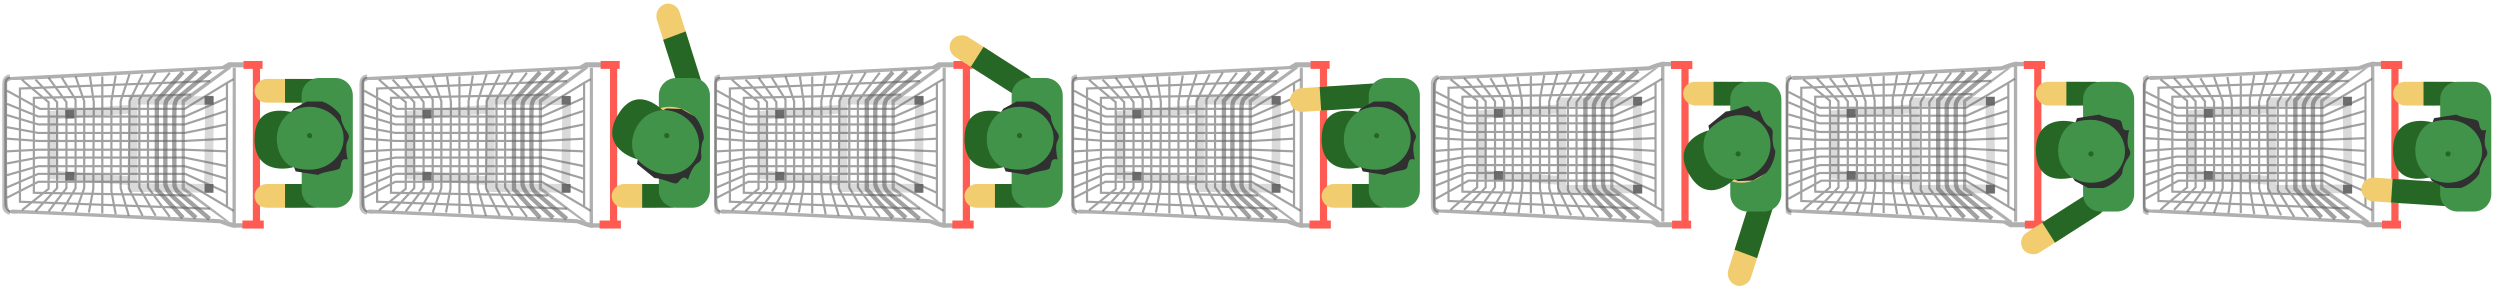 <svg width="574" height="69" viewBox="0 0 574 69" fill="none" xmlns="http://www.w3.org/2000/svg">
<g clip-path="url(#clip0_112_732)">
<path opacity="0.5" d="M12.255 26.421L12.255 40.189L30.562 41.535L30.562 25.019L12.255 26.421ZM30.537 22.985L48.117 23.123L47.873 43.239L30.562 43.075L30.537 22.985Z" stroke="#B7B7B7" stroke-width="2"/>
<path opacity="0.5" d="M17.074 27.219L17.074 25.213L15.01 25.213L15.01 27.219L17.074 27.219Z" fill="black"/>
<path opacity="0.5" d="M49.027 24.032L49.027 22.026L46.963 22.026L46.963 24.032L49.027 24.032Z" fill="black"/>
<path opacity="0.5" d="M17.074 41.455L17.074 39.449L15.01 39.449L15.01 41.455L17.074 41.455Z" fill="black"/>
<path opacity="0.5" d="M49.027 44.256L49.027 42.25L46.963 42.25L46.963 44.256L49.027 44.256Z" fill="black"/>
<path opacity="0.5" d="M52.465 14.302L55.988 14.302L55.988 15.456L52.988 15.456C52.989 15.525 52.99 15.523 52.988 15.703C48.872 18.751 46.564 20.433 42.447 23.481L42.447 43.13L52.741 50.935L51.53 50.605L41.704 43.487L41.704 22.931L51.557 15.868L52.988 15.703L51.364 15.868C36.108 16.711 5.187 18.501 3.448 18.369C1.708 18.237 1.53 19.01 1.659 19.413C1.613 27.722 1.565 44.812 1.741 46.703C1.917 48.593 2.439 48.425 2.677 48.104L50.511 50.33L52.741 50.99L53.374 51.127L53.429 15.566L54.144 15.566L54.144 51.265L55.988 51.265L55.988 52.309C55.53 52.263 54.491 52.199 54.007 52.309C53.522 52.419 51.475 51.658 50.511 51.265C35.548 50.449 5.187 48.863 3.448 49.039C1.708 49.215 1.09 47.756 0.998 47.005L0.998 19.221C0.998 17.814 1.861 17.609 2.292 17.682L51.007 15.154L52.465 14.302Z" fill="#636363"/>
<path opacity="0.5" d="M2.293 48.82C1.871 48.737 1.027 48.336 1.027 47.391C1.027 46.445 1.027 28.291 1.027 19.332C0.99 18.755 1.192 17.601 2.293 17.601" stroke="black" stroke-opacity="0.5"/>
<path opacity="0.6" d="M48.367 16.281L40.798 22.52C40.587 22.657 40.143 23.251 40.055 24.526C39.967 25.801 40.019 37.076 40.055 42.554C40.101 42.893 40.391 43.73 41.184 44.367C41.976 45.005 46.138 48.554 48.12 50.249M45.23 16.281C43.184 18.196 39.048 22.091 38.872 22.355C38.652 22.684 37.991 22.739 37.964 24.526C37.942 25.955 37.954 36.883 37.964 42.169C37.964 42.636 38.382 43.955 40.055 45.494C41.729 47.033 44.055 49.14 45.009 50.001M42.01 16.556L36.01 23.124L36.01 42.691L36.01 43.461L42.01 50.001" stroke="#636363"/>
<path opacity="0.6" d="M38.983 16.696L33.974 23.237L33.974 43.024L38.983 49.784M35.735 16.696L31.992 22.852L31.992 43.024L35.735 49.537M32.735 17.054L29.735 23.237L29.57 43.189L32.735 49.537M29.735 17.054L27.699 23.237L27.699 43.189L29.57 49.537M26.57 17.328L25.579 23.237L25.579 43.903L26.57 49.207M23.488 17.548L23.488 23.457L23.488 44.151L23.488 49.015M20.653 17.548L21.534 23.457L21.424 43.353L20.405 48.795M17.35 17.548L19.332 23.237L19.332 43.189L17.35 48.795M14.213 17.851L17.35 22.852L17.35 43.189L14.213 48.52M11.158 17.851C11.378 18.18 13.983 21.725 15.258 23.457L15.258 43.189L11.158 48.52M8.158 18.29L13.112 23.457L13.112 43.189L8.158 48.52M5.048 18.29C5.202 18.554 9.185 21.845 11.158 23.457L11.158 43.353L5.048 48.245M53.625 18.18L52.111 19.033M52.111 19.033L42.396 24.996L9.176 24.996L1.607 20.819M52.111 19.033L52.111 22.467M52.111 22.467L42.396 26.755L8.791 26.755L1.607 23.841M52.111 22.467L52.111 25.436M52.111 47.476L53.625 48.41M52.111 47.476L52.111 44.26M52.111 47.476L42.396 41.732L8.791 41.732L1.607 45.387M52.111 44.26L52.111 41.045M52.111 44.26L42.533 39.918L8.791 39.918L1.607 43.024M52.111 25.436L42.396 28.568L8.791 28.568L1.607 26.425M52.111 25.436L52.111 28.568M52.111 28.568L42.396 30.52L8.791 30.52L1.607 29.201M52.111 28.568L52.111 31.839M52.111 31.839L42.396 32.361L8.791 32.361L1.607 31.839M52.111 31.839L52.111 34.752M52.111 34.752L42.396 34.367L8.791 34.367L1.607 34.752M52.111 34.752L52.111 38.16M52.111 38.16L42.396 36.181L8.791 36.181L1.607 37.527M52.111 38.16L52.111 41.045M52.111 41.045L42.396 38.16L8.791 38.16L1.607 40.221M48.203 18.62L4.58 20.324L4.58 46.322L48.203 47.916M43.855 21.725L7.772 22.467L7.772 44.26L43.855 44.892" stroke="#636363" stroke-width="0.5"/>
<path d="M55.907 14L55.907 15.814L58.054 15.814L58.054 50.633L55.66 50.633L55.66 52.474L60.559 52.474L60.559 50.633L59.705 50.633L59.705 15.814L60.283 15.814L60.283 14L55.907 14Z" fill="#FF5B52"/>
<rect x="58.438" y="47.693" width="5.447" height="12.449" rx="2.723" transform="rotate(-90 58.438 47.693)" fill="#F1CD70"/>
<rect x="58.438" y="23.571" width="5.447" height="12.449" rx="2.723" transform="rotate(-90 58.438 23.571)" fill="#F1CD70"/>
<path d="M65.445 47.693L65.445 42.247L72.059 42.247C73.563 42.247 74.782 43.466 74.782 44.97C74.782 46.474 73.563 47.693 72.059 47.693L65.445 47.693Z" fill="#276725"/>
<path d="M65.441 23.571L65.441 18.125L72.055 18.125C73.559 18.125 74.778 19.344 74.778 20.848C74.778 22.352 73.559 23.571 72.055 23.571L65.441 23.571Z" fill="#276725"/>
<path d="M73.273 47.69C71.064 47.69 69.273 45.9 69.273 43.69L69.273 21.906C69.273 19.697 71.064 17.906 73.273 17.906L77.007 17.906C79.216 17.906 81.007 19.697 81.007 21.906L81.007 43.69C81.007 45.9 79.216 47.69 77.007 47.69L73.273 47.69Z" fill="#42934A"/>
<ellipse cx="71.791" cy="31.364" rx="6.845" ry="7.334" transform="rotate(-90 71.791 31.364)" fill="#F1CD70"/>
<path d="M78.306 26.848C78.306 26.195 76.103 23.949 73.984 23.314L70.425 23.314L67.375 24.945L66.866 25.76L67.883 27.663L66.866 29.293L68.392 30.924L68.9 32.283L68.392 34.729L66.866 36.631L67.883 39.349L72.968 40.164C74.493 39.349 76.984 39.24 77.798 38.805C78.611 38.37 77.798 36.088 79.831 36.631C79.577 35.635 79.221 33.37 79.831 32.283C80.594 30.924 79.577 30.381 79.069 29.293C78.56 28.206 78.306 27.663 78.306 26.848Z" fill="#303030"/>
<path d="M71.077 24.517C75.397 24.517 78.9 27.75 78.9 31.739C78.9 35.727 75.397 38.96 71.077 38.96C66.756 38.96 63.254 37.155 63.254 31.739C63.254 27.75 66.756 24.517 71.077 24.517Z" fill="#42934A"/>
<path d="M71.078 30.532C70.746 30.532 70.476 30.801 70.476 31.134C70.476 31.466 70.746 31.735 71.078 31.735C71.41 31.735 71.68 31.585 71.68 31.134C71.68 30.801 71.41 30.532 71.078 30.532Z" fill="#276725"/>
<path d="M66.866 25.714C61.57 29.108 63.256 37.144 67.468 38.356C64.66 39.164 58.441 39.248 58.441 31.974C58.441 24.701 64.058 25.108 66.866 25.714Z" fill="#276725"/>
<g clip-path="url(#clip1_112_732)">
<path opacity="0.5" d="M94.255 26.42L94.255 40.188L112.562 41.535L112.562 25.018L94.255 26.42ZM112.537 22.984L130.117 23.122L129.873 43.238L112.562 43.074L112.537 22.984Z" stroke="#B7B7B7" stroke-width="2"/>
<path opacity="0.5" d="M99.074 27.218L99.074 25.212L97.01 25.212L97.01 27.218L99.074 27.218Z" fill="black"/>
<path opacity="0.5" d="M131.027 24.032L131.027 22.025L128.963 22.025L128.963 24.032L131.027 24.032Z" fill="black"/>
<path opacity="0.5" d="M99.074 41.454L99.074 39.448L97.01 39.448L97.01 41.454L99.074 41.454Z" fill="black"/>
<path opacity="0.5" d="M131.027 44.255L131.027 42.249L128.963 42.249L128.963 44.255L131.027 44.255Z" fill="black"/>
<path opacity="0.5" d="M134.465 14.301L137.988 14.301L137.988 15.455L134.988 15.455C134.989 15.524 134.99 15.522 134.988 15.702C130.872 18.75 128.564 20.432 124.447 23.48L124.447 43.129L134.741 50.934L133.53 50.604L123.704 43.486L123.704 22.93L133.557 15.867L134.988 15.702L133.364 15.867C118.108 16.71 87.187 18.5 85.448 18.368C83.708 18.236 83.53 19.009 83.659 19.412C83.613 27.721 83.565 44.811 83.741 46.702C83.917 48.592 84.439 48.424 84.677 48.103L132.511 50.329L134.741 50.989L135.374 51.126L135.429 15.565L136.144 15.565L136.144 51.264L137.988 51.264L137.988 52.308C137.53 52.262 136.491 52.198 136.007 52.308C135.522 52.418 133.475 51.658 132.511 51.264C117.548 50.448 87.187 48.862 85.448 49.038C83.708 49.214 83.09 47.755 82.998 47.004L82.998 19.22C82.998 17.813 83.861 17.608 84.292 17.681L133.007 15.153L134.465 14.301Z" fill="#636363"/>
<path opacity="0.5" d="M84.293 48.819C83.871 48.736 83.027 48.335 83.027 47.39C83.027 46.444 83.027 28.29 83.027 19.331C82.99 18.754 83.192 17.6 84.293 17.6" stroke="black" stroke-opacity="0.5"/>
<path opacity="0.6" d="M130.367 16.28L122.798 22.519C122.587 22.656 122.143 23.25 122.055 24.525C121.967 25.8 122.019 37.075 122.055 42.553C122.101 42.892 122.391 43.729 123.184 44.367C123.976 45.004 128.138 48.553 130.119 50.248M127.23 16.28C125.184 18.195 121.048 22.09 120.872 22.354C120.652 22.683 119.991 22.738 119.964 24.525C119.942 25.954 119.954 36.882 119.964 42.168C119.964 42.635 120.382 43.954 122.055 45.493C123.729 47.032 126.055 49.139 127.009 50M124.009 16.555L118.01 23.123L118.01 42.69L118.01 43.46L124.009 50" stroke="#636363"/>
<path opacity="0.6" d="M120.983 16.695L115.974 23.236L115.974 43.023L120.983 49.783M117.735 16.695L113.992 22.851L113.992 43.023L117.735 49.536M114.735 17.053L111.735 23.236L111.57 43.188L114.735 49.536M111.735 17.053L109.699 23.236L109.699 43.188L111.57 49.536M108.57 17.327L107.579 23.236L107.579 43.902L108.57 49.206M105.488 17.547L105.488 23.456L105.488 44.15L105.488 49.014M102.653 17.547L103.534 23.456L103.423 43.352L102.405 48.794M99.35 17.547L101.332 23.236L101.332 43.188L99.35 48.794M96.213 17.849L99.35 22.851L99.35 43.188L96.213 48.519M93.157 17.849C93.378 18.179 95.983 21.724 97.258 23.456L97.258 43.188L93.157 48.519M90.158 18.289L95.112 23.456L95.112 43.188L90.158 48.519M87.047 18.289C87.202 18.553 91.185 21.844 93.157 23.456L93.157 43.352L87.047 48.244M135.625 18.179L134.111 19.032M134.111 19.032L124.396 24.995L91.176 24.995L83.607 20.818M134.111 19.032L134.111 22.466M134.111 22.466L124.396 26.754L90.791 26.754L83.607 23.841M134.111 22.466L134.111 25.434M134.111 47.475L135.625 48.409M134.111 47.475L134.111 44.259M134.111 47.475L124.396 41.731L90.791 41.731L83.607 45.386M134.111 44.259L134.111 41.044M134.111 44.259L124.533 39.917L90.791 39.917L83.607 43.023M134.111 25.434L124.396 28.567L90.791 28.567L83.607 26.424M134.111 25.434L134.111 28.567M134.111 28.567L124.396 30.519L90.791 30.519L83.607 29.2M134.111 28.567L134.111 31.838M134.111 31.838L124.396 32.36L90.791 32.36L83.607 31.838M134.111 31.838L134.111 34.751M134.111 34.751L124.396 34.366L90.791 34.366L83.607 34.751M134.111 34.751L134.111 38.158M134.111 38.158L124.396 36.18L90.791 36.18L83.607 37.526M134.111 38.158L134.111 41.044M134.111 41.044L124.396 38.158L90.791 38.158L83.607 40.22M130.203 18.619L86.58 20.323L86.58 46.321L130.203 47.914M125.854 21.724L89.772 22.466L89.772 44.259L125.854 44.892" stroke="#636363" stroke-width="0.5"/>
<path d="M137.907 13.999L137.907 15.813L140.054 15.813L140.054 50.632L137.66 50.632L137.66 52.473L142.559 52.473L142.559 50.632L141.705 50.632L141.705 15.813L142.283 15.813L142.283 13.999L137.907 13.999Z" fill="#FF5B52"/>
<rect x="140.438" y="47.692" width="5.447" height="12.449" rx="2.723" transform="rotate(-90 140.438 47.692)" fill="#F1CD70"/>
<rect width="5.5" height="13.447" rx="2.75" transform="matrix(0.937 -0.35 0.301 0.954 150 1.928)" fill="#F1CD70"/>
<path d="M147.441 47.692L147.441 42.246L154.055 42.246C155.559 42.246 156.778 43.465 156.778 44.969C156.778 46.473 155.559 47.692 154.055 47.692L147.441 47.692Z" fill="#276725"/>
<path d="M152.27 9.14L157.421 7.213L161.407 19.855C161.864 21.303 161.081 22.909 159.659 23.441C158.236 23.973 156.713 23.23 156.256 21.782L152.27 9.14Z" fill="#276725"/>
<path d="M155.27 47.69C153.06 47.69 151.27 45.899 151.27 43.69L151.27 21.905C151.27 19.696 153.06 17.905 155.27 17.905L159.003 17.905C161.212 17.905 163.003 19.696 163.003 21.905L163.003 43.69C163.003 45.899 161.212 47.69 159.003 47.69L155.27 47.69Z" fill="#42934A"/>
<ellipse cx="153.787" cy="31.363" rx="6.845" ry="7.334" transform="rotate(-90 153.787 31.363)" fill="#F1CD70"/>
<path d="M161.538 32.018C161.864 31.453 161.08 28.406 159.562 26.798L156.48 25.018L153.023 24.905L152.175 25.357L152.104 27.513L150.408 28.417L150.914 30.592L150.675 32.023L149.012 33.887L146.74 34.772L146.261 37.633L150.257 40.882C151.985 40.938 154.197 42.09 155.119 42.12C156.041 42.15 156.478 39.766 157.967 41.254C158.246 40.264 159.07 38.124 160.142 37.488C161.481 36.693 160.873 35.714 160.976 34.518C161.079 33.322 161.131 32.724 161.538 32.018Z" fill="#303030"/>
<path d="M156.445 26.385C160.187 28.546 161.604 33.097 159.61 36.551C157.616 40.005 152.966 41.053 149.224 38.893C145.482 36.733 143.352 33.418 146.06 28.728C148.054 25.274 152.704 24.225 156.445 26.385Z" fill="#42934A"/>
<path d="M153.074 30.531C152.742 30.531 152.472 30.8 152.472 31.133C152.472 31.465 152.742 31.734 153.074 31.734C153.406 31.734 153.676 31.584 153.676 31.133C153.676 30.8 153.406 30.531 153.074 30.531Z" fill="#276725"/>
<path d="M152.199 25.316C145.915 25.608 143.358 33.41 146.399 36.566C143.563 35.862 138.136 32.825 141.773 26.526C145.41 20.227 150.07 23.387 152.199 25.316Z" fill="#276725"/>
</g>
<g clip-path="url(#clip2_112_732)">
<path opacity="0.5" d="M340.255 40.054L340.255 26.286L358.562 24.939L358.562 41.456L340.255 40.054ZM358.537 43.489L376.117 43.352L375.873 23.235L358.562 23.4L358.537 43.489Z" stroke="#B7B7B7" stroke-width="2"/>
<path opacity="0.5" d="M345.074 39.256L345.074 41.262L343.01 41.262L343.01 39.256L345.074 39.256Z" fill="black"/>
<path opacity="0.5" d="M377.027 42.442L377.027 44.448L374.963 44.448L374.963 42.442L377.027 42.442Z" fill="black"/>
<path opacity="0.5" d="M345.074 25.019L345.074 27.025L343.01 27.025L343.01 25.019L345.074 25.019Z" fill="black"/>
<path opacity="0.5" d="M377.027 22.218L377.027 24.225L374.963 24.225L374.963 22.218L377.027 22.218Z" fill="black"/>
<path opacity="0.5" d="M380.465 52.173L383.988 52.173L383.988 51.019L380.988 51.019C380.989 50.95 380.99 50.952 380.988 50.771C376.872 47.723 374.564 46.042 370.447 42.994L370.447 23.345L380.741 15.54L379.53 15.87L369.704 22.987L369.704 43.544L379.557 50.606L380.988 50.771L379.364 50.606C364.108 49.764 333.187 47.974 331.448 48.106C329.708 48.237 329.53 47.464 329.659 47.061C329.613 38.753 329.565 21.663 329.741 19.772C329.917 17.881 330.439 18.05 330.677 18.37L378.511 16.144L380.741 15.485L381.374 15.347L381.429 50.909L382.144 50.909L382.144 15.21L383.988 15.21L383.988 14.166C383.53 14.211 382.491 14.276 382.007 14.166C381.522 14.056 379.475 14.816 378.511 15.21C363.548 16.025 333.187 17.612 331.448 17.436C329.708 17.26 329.09 18.718 328.998 19.47L328.998 47.254C328.998 48.661 329.861 48.866 330.292 48.793L379.007 51.321L380.465 52.173Z" fill="#636363"/>
<path opacity="0.5" d="M330.293 17.655C329.871 17.737 329.027 18.139 329.027 19.084C329.027 20.029 329.027 38.184 329.027 47.143C328.99 47.72 329.192 48.874 330.293 48.874" stroke="black" stroke-opacity="0.5"/>
<path opacity="0.6" d="M376.367 50.193L368.798 43.955C368.587 43.818 368.143 43.224 368.055 41.949C367.967 40.674 368.019 29.399 368.055 23.921C368.101 23.582 368.391 22.745 369.184 22.107C369.976 21.47 374.138 17.921 376.119 16.226M373.23 50.193C371.184 48.279 367.048 44.384 366.872 44.12C366.652 43.79 365.991 43.735 365.964 41.949C365.942 40.52 365.954 29.591 365.964 24.306C365.964 23.838 366.382 22.519 368.055 20.98C369.729 19.441 372.055 17.334 373.009 16.473M370.009 49.919L364.01 43.35L364.01 23.784L364.01 23.014L370.009 16.473" stroke="#636363"/>
<path opacity="0.6" d="M366.983 49.778L361.974 43.238L361.974 23.451L366.983 16.69M363.735 49.778L359.992 43.622L359.992 23.451L363.735 16.938M360.735 49.421L357.735 43.238L357.57 23.286L360.735 16.938M357.735 49.421L355.699 43.238L355.699 23.286L357.57 16.938M354.57 49.146L353.579 43.238L353.579 22.572L354.57 17.267M351.488 48.926L351.488 43.018L351.488 22.324L351.488 17.46M348.653 48.926L349.534 43.018L349.423 23.121L348.405 17.68M345.35 48.926L347.332 43.238L347.332 23.286L345.35 17.68M342.213 48.624L345.35 43.622L345.35 23.286L342.213 17.954M339.158 48.624C339.378 48.294 341.983 44.749 343.258 43.018L343.258 23.286L339.158 17.954M336.158 48.184L341.112 43.018L341.112 23.286L336.158 17.954M333.047 48.184C333.202 47.921 337.185 44.63 339.158 43.018L339.158 23.121L333.047 18.229M381.625 48.294L380.111 47.441M380.111 47.441L370.396 41.479L337.176 41.479L329.607 45.656M380.111 47.441L380.111 44.007M380.111 44.007L370.396 39.72L336.791 39.72L329.607 42.633M380.111 44.007L380.111 41.039M380.111 18.999L381.625 18.064M380.111 18.999L380.111 22.214M380.111 18.999L370.396 24.742L336.791 24.742L329.607 21.087M380.111 22.214L380.111 25.43M380.111 22.214L370.533 26.556L336.791 26.556L329.607 23.451M380.111 41.039L370.396 37.906L336.791 37.906L329.607 40.05M380.111 41.039L380.111 37.906M380.111 37.906L370.396 35.955L336.791 35.955L329.607 37.274M380.111 37.906L380.111 34.636M380.111 34.636L370.396 34.114L336.791 34.114L329.607 34.636M380.111 34.636L380.111 31.723M380.111 31.723L370.396 32.108L336.791 32.108L329.607 31.723M380.111 31.723L380.111 28.315M380.111 28.315L370.396 30.294L336.791 30.294L329.607 28.947M380.111 28.315L380.111 25.43M380.111 25.43L370.396 28.315L336.791 28.315L329.607 26.254M376.203 47.855L332.58 46.151L332.58 20.153L376.203 18.559M371.854 44.749L335.772 44.007L335.772 22.214L371.854 21.582" stroke="#636363" stroke-width="0.5"/>
<path d="M383.907 52.475L383.907 50.661L386.054 50.661L386.054 15.841L383.66 15.841L383.66 14L388.559 14L388.559 15.841L387.705 15.841L387.705 50.661L388.283 50.661L388.283 52.475L383.907 52.475Z" fill="#FF5B52"/>
<rect width="5.447" height="12.449" rx="2.723" transform="matrix(-1.69245e-07 1 1 1.39661e-07 386.438 18.781)" fill="#F1CD70"/>
<rect width="5.5" height="13.447" rx="2.75" transform="matrix(0.937 0.35 0.301 -0.954 396 64.546)" fill="#F1CD70"/>
<path d="M393.441 18.781L393.441 24.228L400.055 24.228C401.559 24.228 402.778 23.009 402.778 21.505C402.778 20 401.559 18.781 400.055 18.781L393.441 18.781Z" fill="#276725"/>
<path d="M398.27 57.334L403.421 59.261L407.407 46.619C407.864 45.17 407.081 43.565 405.659 43.033C404.236 42.5 402.713 43.243 402.256 44.692L398.27 57.334Z" fill="#276725"/>
<path d="M401.27 18.784C399.06 18.784 397.27 20.575 397.27 22.784L397.27 44.569C397.27 46.778 399.06 48.569 401.27 48.569L405.003 48.569C407.212 48.569 409.003 46.778 409.003 44.569L409.003 22.784C409.003 20.575 407.212 18.784 405.003 18.784L401.27 18.784Z" fill="#42934A"/>
<ellipse rx="6.845" ry="7.334" transform="matrix(-1.54453e-07 1 1 1.54453e-07 399.787 35.111)" fill="#F1CD70"/>
<path d="M407.538 34.455C407.864 35.02 407.08 38.067 405.562 39.676L402.48 41.455L399.023 41.568L398.175 41.117L398.104 38.961L396.408 38.057L396.914 35.882L396.675 34.451L395.012 32.587L392.74 31.702L392.261 28.84L396.257 25.592C397.985 25.535 400.197 24.384 401.119 24.354C402.041 24.324 402.478 26.707 403.967 25.22C404.246 26.21 405.07 28.349 406.142 28.985C407.481 29.781 406.873 30.76 406.976 31.956C407.079 33.151 407.131 33.749 407.538 34.455Z" fill="#303030"/>
<path d="M402.445 40.088C406.187 37.928 407.604 33.377 405.61 29.923C403.616 26.469 398.966 25.42 395.224 27.581C391.482 29.741 389.352 33.056 392.06 37.746C394.054 41.2 398.704 42.249 402.445 40.088Z" fill="#42934A"/>
<path d="M399.074 35.943C398.742 35.943 398.472 35.673 398.472 35.341C398.472 35.009 398.742 34.739 399.074 34.739C399.406 34.739 399.676 34.89 399.676 35.341C399.676 35.673 399.406 35.943 399.074 35.943Z" fill="#276725"/>
<path d="M398.199 41.157C391.915 40.866 389.358 33.064 392.399 29.908C389.563 30.612 384.136 33.649 387.773 39.948C391.41 46.247 396.07 43.086 398.199 41.157Z" fill="#276725"/>
</g>
<g clip-path="url(#clip3_112_732)">
<path opacity="0.5" d="M175.255 26.42L175.255 40.188L193.562 41.535L193.562 25.018L175.255 26.42ZM193.537 22.984L211.117 23.122L210.873 43.238L193.562 43.074L193.537 22.984Z" stroke="#B7B7B7" stroke-width="2"/>
<path opacity="0.5" d="M180.074 27.218L180.074 25.212L178.01 25.212L178.01 27.218L180.074 27.218Z" fill="black"/>
<path opacity="0.5" d="M212.027 24.032L212.027 22.025L209.963 22.025L209.963 24.032L212.027 24.032Z" fill="black"/>
<path opacity="0.5" d="M180.074 41.454L180.074 39.448L178.01 39.448L178.01 41.454L180.074 41.454Z" fill="black"/>
<path opacity="0.5" d="M212.027 44.255L212.027 42.249L209.963 42.249L209.963 44.255L212.027 44.255Z" fill="black"/>
<path opacity="0.5" d="M215.465 14.301L218.988 14.301L218.988 15.455L215.988 15.455C215.989 15.524 215.99 15.522 215.988 15.702C211.872 18.75 209.564 20.432 205.447 23.48L205.447 43.129L215.741 50.934L214.53 50.604L204.704 43.486L204.704 22.93L214.557 15.867L215.988 15.702L214.364 15.867C199.108 16.71 168.187 18.5 166.448 18.368C164.708 18.236 164.53 19.009 164.659 19.412C164.613 27.721 164.565 44.811 164.741 46.702C164.917 48.592 165.439 48.424 165.677 48.103L213.511 50.329L215.741 50.989L216.374 51.126L216.429 15.565L217.144 15.565L217.144 51.264L218.988 51.264L218.988 52.308C218.53 52.262 217.491 52.198 217.007 52.308C216.522 52.418 214.475 51.658 213.511 51.264C198.548 50.448 168.187 48.862 166.448 49.038C164.708 49.214 164.09 47.755 163.998 47.004L163.998 19.22C163.998 17.813 164.861 17.608 165.292 17.681L214.007 15.153L215.465 14.301Z" fill="#636363"/>
<path opacity="0.5" d="M165.293 48.819C164.871 48.736 164.027 48.335 164.027 47.39C164.027 46.444 164.027 28.29 164.027 19.331C163.99 18.754 164.192 17.6 165.293 17.6" stroke="black" stroke-opacity="0.5"/>
<path opacity="0.6" d="M211.367 16.28L203.798 22.519C203.587 22.656 203.143 23.25 203.055 24.525C202.967 25.8 203.019 37.075 203.055 42.553C203.101 42.892 203.391 43.729 204.184 44.367C204.976 45.004 209.138 48.553 211.119 50.248M208.23 16.28C206.184 18.195 202.048 22.09 201.872 22.354C201.652 22.683 200.991 22.738 200.964 24.525C200.942 25.954 200.954 36.882 200.964 42.168C200.964 42.635 201.382 43.954 203.055 45.493C204.729 47.032 207.055 49.139 208.009 50M205.009 16.555L199.01 23.123L199.01 42.69L199.01 43.46L205.009 50" stroke="#636363"/>
<path opacity="0.6" d="M201.983 16.695L196.974 23.236L196.974 43.023L201.983 49.783M198.735 16.695L194.992 22.851L194.992 43.023L198.735 49.536M195.735 17.053L192.735 23.236L192.57 43.188L195.735 49.536M192.735 17.053L190.699 23.236L190.699 43.188L192.57 49.536M189.57 17.327L188.579 23.236L188.579 43.902L189.57 49.206M186.488 17.547L186.488 23.456L186.488 44.15L186.488 49.014M183.653 17.547L184.534 23.456L184.423 43.352L183.405 48.794M180.35 17.547L182.332 23.236L182.332 43.188L180.35 48.794M177.213 17.849L180.35 22.851L180.35 43.188L177.213 48.519M174.158 17.849C174.378 18.179 176.983 21.724 178.258 23.456L178.258 43.188L174.158 48.519M171.158 18.289L176.112 23.456L176.112 43.188L171.158 48.519M168.047 18.289C168.202 18.553 172.185 21.844 174.158 23.456L174.158 43.352L168.047 48.244M216.625 18.179L215.111 19.032M215.111 19.032L205.396 24.995L172.176 24.995L164.607 20.818M215.111 19.032L215.111 22.466M215.111 22.466L205.396 26.754L171.791 26.754L164.607 23.841M215.111 22.466L215.111 25.434M215.111 47.475L216.625 48.409M215.111 47.475L215.111 44.259M215.111 47.475L205.396 41.731L171.791 41.731L164.607 45.386M215.111 44.259L215.111 41.044M215.111 44.259L205.533 39.917L171.791 39.917L164.607 43.023M215.111 25.434L205.396 28.567L171.791 28.567L164.607 26.424M215.111 25.434L215.111 28.567M215.111 28.567L205.396 30.519L171.791 30.519L164.607 29.2M215.111 28.567L215.111 31.838M215.111 31.838L205.396 32.36L171.791 32.36L164.607 31.838M215.111 31.838L215.111 34.751M215.111 34.751L205.396 34.366L171.791 34.366L164.607 34.751M215.111 34.751L215.111 38.158M215.111 38.158L205.396 36.18L171.791 36.18L164.607 37.526M215.111 38.158L215.111 41.044M215.111 41.044L205.396 38.158L171.791 38.158L164.607 40.22M211.203 18.619L167.58 20.323L167.58 46.321L211.203 47.914M206.854 21.724L170.772 22.466L170.772 44.259L206.854 44.892" stroke="#636363" stroke-width="0.5"/>
<path d="M218.907 13.999L218.907 15.813L221.054 15.813L221.054 50.632L218.66 50.632L218.66 52.473L223.559 52.473L223.559 50.632L222.705 50.632L222.705 15.813L223.283 15.813L223.283 13.999L218.907 13.999Z" fill="#FF5B52"/>
<rect x="221.438" y="47.692" width="5.447" height="12.449" rx="2.723" transform="rotate(-90 221.438 47.692)" fill="#F1CD70"/>
<rect x="217" y="11.59" width="5.447" height="12.449" rx="2.723" transform="rotate(-57.438 217 11.59)" fill="#F1CD70"/>
<path d="M228.441 47.692L228.441 42.246L235.055 42.246C236.559 42.246 237.778 43.465 237.778 44.969C237.778 46.473 236.559 47.692 235.055 47.692L228.441 47.692Z" fill="#276725"/>
<path d="M222.895 15.359L225.826 10.769L236.02 17.279C237.287 18.088 237.659 19.772 236.849 21.04C236.04 22.307 234.356 22.678 233.088 21.869L222.895 15.359Z" fill="#276725"/>
<path d="M236.273 47.69C234.064 47.69 232.273 45.899 232.273 43.69L232.273 21.905C232.273 19.696 234.064 17.905 236.273 17.905L240.007 17.905C242.216 17.905 244.007 19.696 244.007 21.905L244.007 43.69C244.007 45.899 242.216 47.69 240.007 47.69L236.273 47.69Z" fill="#42934A"/>
<ellipse cx="234.791" cy="31.363" rx="6.845" ry="7.334" transform="rotate(-90 234.791 31.363)" fill="#F1CD70"/>
<path d="M241.306 26.846C241.306 26.194 239.103 23.948 236.984 23.314L233.425 23.314L230.375 24.944L229.866 25.759L230.883 27.662L229.866 29.292L231.392 30.923L231.9 32.282L231.392 34.728L229.866 36.63L230.883 39.348L235.968 40.163C237.493 39.348 239.984 39.239 240.798 38.804C241.611 38.37 240.798 36.087 242.831 36.63C242.577 35.634 242.221 33.369 242.831 32.282C243.594 30.923 242.577 30.38 242.069 29.292C241.56 28.205 241.306 27.662 241.306 26.846Z" fill="#303030"/>
<path d="M234.077 24.516C238.398 24.516 241.9 27.75 241.9 31.738C241.9 35.726 238.398 38.959 234.077 38.959C229.756 38.959 226.254 37.154 226.254 31.738C226.254 27.75 229.756 24.516 234.077 24.516Z" fill="#42934A"/>
<path d="M234.078 30.531C233.746 30.531 233.476 30.8 233.476 31.133C233.476 31.465 233.746 31.734 234.078 31.734C234.41 31.734 234.68 31.584 234.68 31.133C234.68 30.8 234.41 30.531 234.078 30.531Z" fill="#276725"/>
<path d="M229.866 25.713C224.57 29.107 226.256 37.143 230.468 38.355C227.66 39.163 221.441 39.247 221.441 31.973C221.441 24.7 227.058 25.107 229.866 25.713Z" fill="#276725"/>
</g>
<g clip-path="url(#clip4_112_732)">
<path opacity="0.5" d="M421.255 40.055L421.255 26.287L439.562 24.94L439.562 41.457L421.255 40.055ZM439.537 43.49L457.117 43.353L456.873 23.236L439.562 23.401L439.537 43.49Z" stroke="#B7B7B7" stroke-width="2"/>
<path opacity="0.5" d="M426.074 39.257L426.074 41.263L424.01 41.263L424.01 39.257L426.074 39.257Z" fill="black"/>
<path opacity="0.5" d="M458.027 42.443L458.027 44.449L455.963 44.449L455.963 42.443L458.027 42.443Z" fill="black"/>
<path opacity="0.5" d="M426.074 25.02L426.074 27.026L424.01 27.026L424.01 25.02L426.074 25.02Z" fill="black"/>
<path opacity="0.5" d="M458.027 22.219L458.027 24.226L455.963 24.226L455.963 22.219L458.027 22.219Z" fill="black"/>
<path opacity="0.5" d="M461.465 52.174L464.988 52.174L464.988 51.02L461.988 51.02C461.989 50.951 461.99 50.953 461.988 50.772C457.872 47.724 455.564 46.043 451.447 42.995L451.447 23.346L461.741 15.541L460.53 15.87L450.704 22.988L450.704 43.545L460.557 50.607L461.988 50.772L460.364 50.607C445.108 49.765 414.187 47.975 412.448 48.106C410.708 48.238 410.53 47.465 410.659 47.062C410.613 38.754 410.565 21.664 410.741 19.773C410.917 17.882 411.439 18.051 411.677 18.371L459.511 16.145L461.741 15.486L462.374 15.348L462.429 50.91L463.144 50.91L463.144 15.211L464.988 15.211L464.988 14.167C464.53 14.213 463.491 14.277 463.007 14.167C462.522 14.057 460.475 14.817 459.511 15.211C444.548 16.026 414.187 17.613 412.448 17.437C410.708 17.261 410.09 18.719 409.998 19.471L409.998 47.255C409.998 48.662 410.861 48.867 411.292 48.794L460.007 51.322L461.465 52.174Z" fill="#636363"/>
<path opacity="0.5" d="M411.293 17.656C410.871 17.738 410.027 18.14 410.027 19.085C410.027 20.03 410.027 38.185 410.027 47.144C409.99 47.721 410.192 48.875 411.293 48.875" stroke="black" stroke-opacity="0.5"/>
<path opacity="0.6" d="M457.367 50.194L449.798 43.956C449.587 43.819 449.143 43.225 449.055 41.95C448.967 40.675 449.019 29.4 449.055 23.922C449.101 23.583 449.391 22.746 450.184 22.108C450.976 21.471 455.138 17.922 457.119 16.227M454.23 50.194C452.184 48.28 448.048 44.385 447.872 44.121C447.652 43.791 446.991 43.736 446.964 41.95C446.942 40.521 446.954 29.592 446.964 24.307C446.964 23.839 447.382 22.52 449.055 20.981C450.729 19.442 453.055 17.335 454.009 16.474M451.009 49.919L445.01 43.351L445.01 23.785L445.01 23.015L451.009 16.474" stroke="#636363"/>
<path opacity="0.6" d="M447.983 49.779L442.974 43.239L442.974 23.452L447.983 16.691M444.735 49.779L440.992 43.623L440.992 23.452L444.735 16.939M441.735 49.422L438.735 43.239L438.57 23.287L441.735 16.939M438.735 49.422L436.699 43.239L436.699 23.287L438.57 16.939M435.57 49.147L434.579 43.239L434.579 22.572L435.57 17.268M432.488 48.927L432.488 43.019L432.488 22.325L432.488 17.461M429.653 48.927L430.534 43.019L430.423 23.122L429.405 17.681M426.35 48.927L428.332 43.239L428.332 23.287L426.35 17.681M423.213 48.625L426.35 43.623L426.35 23.287L423.213 17.956M420.158 48.625C420.378 48.295 422.983 44.75 424.258 43.019L424.258 23.287L420.158 17.956M417.158 48.185L422.112 43.019L422.112 23.287L417.158 17.956M414.047 48.185C414.202 47.922 418.185 44.631 420.158 43.019L420.158 23.122L414.047 18.23M462.625 48.295L461.111 47.442M461.111 47.442L451.396 41.48L418.176 41.48L410.607 45.657M461.111 47.442L461.111 44.008M461.111 44.008L451.396 39.721L417.791 39.721L410.607 42.634M461.111 44.008L461.111 41.04M461.111 19L462.625 18.065M461.111 19L461.111 22.215M461.111 19L451.396 24.744L417.791 24.744L410.607 21.088M461.111 22.215L461.111 25.43M461.111 22.215L451.533 26.557L417.791 26.557L410.607 23.452M461.111 41.04L451.396 37.907L417.791 37.907L410.607 40.051M461.111 41.04L461.111 37.907M461.111 37.907L451.396 35.956L417.791 35.956L410.607 37.275M461.111 37.907L461.111 34.637M461.111 34.637L451.396 34.115L417.791 34.115L410.607 34.637M461.111 34.637L461.111 31.724M461.111 31.724L451.396 32.109L417.791 32.109L410.607 31.724M461.111 31.724L461.111 28.316M461.111 28.316L451.396 30.295L417.791 30.295L410.607 28.948M461.111 28.316L461.111 25.43M461.111 25.43L451.396 28.316L417.791 28.316L410.607 26.255M457.203 47.856L413.58 46.152L413.58 20.154L457.203 18.56M452.854 44.75L416.772 44.008L416.772 22.215L452.854 21.583" stroke="#636363" stroke-width="0.5"/>
<path d="M464.907 52.476L464.907 50.662L467.054 50.662L467.054 15.842L464.66 15.842L464.66 14.001L469.559 14.001L469.559 15.842L468.705 15.842L468.705 50.662L469.283 50.662L469.283 52.476L464.907 52.476Z" fill="#FF5B52"/>
<rect width="5.447" height="12.449" rx="2.723" transform="matrix(-1.69245e-07 1 1 1.39661e-07 467.438 18.782)" fill="#F1CD70"/>
<rect width="5.447" height="12.449" rx="2.723" transform="matrix(0.538 0.843 0.843 -0.538 463 54.885)" fill="#F1CD70"/>
<path d="M474.441 18.782L474.441 24.229L481.055 24.229C482.559 24.229 483.778 23.009 483.778 21.506C483.778 20.002 482.559 18.782 481.055 18.782L474.441 18.782Z" fill="#276725"/>
<path d="M468.895 51.115L471.826 55.706L482.02 49.196C483.287 48.386 483.659 46.703 482.849 45.435C482.04 44.167 480.356 43.796 479.088 44.605L468.895 51.115Z" fill="#276725"/>
<path d="M482.273 18.785C480.064 18.785 478.273 20.576 478.273 22.785L478.273 44.57C478.273 46.779 480.064 48.57 482.273 48.57L486.007 48.57C488.216 48.57 490.007 46.779 490.007 44.57L490.007 22.785C490.007 20.576 488.216 18.785 486.007 18.785L482.273 18.785Z" fill="#42934A"/>
<ellipse rx="6.845" ry="7.334" transform="matrix(-1.54453e-07 1 1 1.54453e-07 480.791 35.112)" fill="#F1CD70"/>
<path d="M487.306 39.628C487.306 40.28 485.103 42.527 482.984 43.161L479.425 43.161L476.375 41.531L475.866 40.715L476.883 38.813L475.866 37.182L477.392 35.552L477.9 34.193L477.392 31.747L475.866 29.844L476.883 27.127L481.968 26.311C483.493 27.127 485.984 27.235 486.798 27.67C487.611 28.105 486.798 30.388 488.831 29.844C488.577 30.841 488.221 33.106 488.831 34.193C489.594 35.552 488.577 36.095 488.069 37.182C487.56 38.269 487.306 38.813 487.306 39.628Z" fill="#303030"/>
<path d="M480.077 41.958C484.398 41.958 487.9 38.725 487.9 34.737C487.9 30.749 484.398 27.516 480.077 27.516C475.756 27.516 472.254 29.321 472.254 34.737C472.254 38.725 475.756 41.958 480.077 41.958Z" fill="#42934A"/>
<path d="M480.078 35.944C479.746 35.944 479.476 35.674 479.476 35.342C479.476 35.01 479.746 34.74 480.078 34.74C480.41 34.74 480.68 34.891 480.68 35.342C480.68 35.674 480.41 35.944 480.078 35.944Z" fill="#276725"/>
<path d="M475.866 40.762C470.57 37.367 472.256 29.332 476.468 28.12C473.66 27.311 467.441 27.228 467.441 34.502C467.441 41.775 473.058 41.368 475.866 40.762Z" fill="#276725"/>
</g>
<g clip-path="url(#clip5_112_732)">
<path opacity="0.5" d="M257.255 26.421L257.255 40.189L275.562 41.535L275.562 25.019L257.255 26.421ZM275.537 22.985L293.117 23.123L292.873 43.239L275.562 43.075L275.537 22.985Z" stroke="#B7B7B7" stroke-width="2"/>
<path opacity="0.5" d="M262.074 27.219L262.074 25.213L260.01 25.213L260.01 27.219L262.074 27.219Z" fill="black"/>
<path opacity="0.5" d="M294.027 24.032L294.027 22.026L291.963 22.026L291.963 24.032L294.027 24.032Z" fill="black"/>
<path opacity="0.5" d="M262.074 41.455L262.074 39.449L260.01 39.449L260.01 41.455L262.074 41.455Z" fill="black"/>
<path opacity="0.5" d="M294.027 44.256L294.027 42.25L291.963 42.25L291.963 44.256L294.027 44.256Z" fill="black"/>
<path opacity="0.5" d="M297.465 14.302L300.988 14.302L300.988 15.456L297.988 15.456C297.989 15.525 297.99 15.523 297.988 15.703C293.872 18.751 291.564 20.433 287.447 23.481L287.447 43.13L297.741 50.935L296.53 50.605L286.704 43.487L286.704 22.931L296.557 15.868L297.988 15.703L296.364 15.868C281.108 16.711 250.187 18.501 248.448 18.369C246.708 18.237 246.53 19.01 246.659 19.413C246.613 27.722 246.565 44.812 246.741 46.703C246.917 48.593 247.439 48.425 247.677 48.104L295.511 50.33L297.741 50.99L298.374 51.127L298.429 15.566L299.144 15.566L299.144 51.265L300.988 51.265L300.988 52.309C300.53 52.263 299.491 52.199 299.007 52.309C298.522 52.419 296.475 51.658 295.511 51.265C280.548 50.449 250.187 48.863 248.448 49.039C246.708 49.215 246.09 47.756 245.998 47.005L245.998 19.221C245.998 17.814 246.861 17.609 247.292 17.682L296.007 15.154L297.465 14.302Z" fill="#636363"/>
<path opacity="0.5" d="M247.293 48.82C246.871 48.737 246.027 48.336 246.027 47.391C246.027 46.445 246.027 28.291 246.027 19.332C245.99 18.755 246.192 17.601 247.293 17.601" stroke="black" stroke-opacity="0.5"/>
<path opacity="0.6" d="M293.367 16.281L285.798 22.52C285.587 22.657 285.143 23.251 285.055 24.526C284.967 25.801 285.019 37.076 285.055 42.554C285.101 42.893 285.391 43.73 286.184 44.367C286.976 45.005 291.138 48.554 293.119 50.249M290.23 16.281C288.184 18.196 284.048 22.091 283.872 22.355C283.652 22.684 282.991 22.739 282.964 24.526C282.942 25.955 282.954 36.883 282.964 42.169C282.964 42.636 283.382 43.955 285.055 45.494C286.729 47.033 289.055 49.14 290.009 50.001M287.009 16.556L281.01 23.124L281.01 42.691L281.01 43.461L287.009 50.001" stroke="#636363"/>
<path opacity="0.6" d="M283.983 16.696L278.974 23.237L278.974 43.024L283.983 49.784M280.735 16.696L276.992 22.852L276.992 43.024L280.735 49.537M277.735 17.054L274.735 23.237L274.57 43.189L277.735 49.537M274.735 17.054L272.699 23.237L272.699 43.189L274.57 49.537M271.57 17.328L270.579 23.237L270.579 43.903L271.57 49.207M268.488 17.548L268.488 23.457L268.488 44.151L268.488 49.015M265.653 17.548L266.534 23.457L266.423 43.353L265.405 48.795M262.35 17.548L264.332 23.237L264.332 43.189L262.35 48.795M259.213 17.851L262.35 22.852L262.35 43.189L259.213 48.52M256.158 17.851C256.378 18.18 258.983 21.725 260.258 23.457L260.258 43.189L256.158 48.52M253.158 18.29L258.112 23.457L258.112 43.189L253.158 48.52M250.047 18.29C250.202 18.554 254.185 21.845 256.158 23.457L256.158 43.353L250.047 48.245M298.625 18.18L297.111 19.033M297.111 19.033L287.396 24.996L254.176 24.996L246.607 20.819M297.111 19.033L297.111 22.467M297.111 22.467L287.396 26.755L253.791 26.755L246.607 23.841M297.111 22.467L297.111 25.436M297.111 47.476L298.625 48.41M297.111 47.476L297.111 44.26M297.111 47.476L287.396 41.732L253.791 41.732L246.607 45.387M297.111 44.26L297.111 41.045M297.111 44.26L287.533 39.918L253.791 39.918L246.607 43.024M297.111 25.436L287.396 28.568L253.791 28.568L246.607 26.425M297.111 25.436L297.111 28.568M297.111 28.568L287.396 30.52L253.791 30.52L246.607 29.201M297.111 28.568L297.111 31.839M297.111 31.839L287.396 32.361L253.791 32.361L246.607 31.839M297.111 31.839L297.111 34.752M297.111 34.752L287.396 34.367L253.791 34.367L246.607 34.752M297.111 34.752L297.111 38.16M297.111 38.16L287.396 36.181L253.791 36.181L246.607 37.527M297.111 38.16L297.111 41.045M297.111 41.045L287.396 38.16L253.791 38.16L246.607 40.221M293.203 18.62L249.58 20.324L249.58 46.322L293.203 47.916M288.854 21.725L252.772 22.467L252.772 44.26L288.854 44.892" stroke="#636363" stroke-width="0.5"/>
<path d="M300.907 14L300.907 15.814L303.054 15.814L303.054 50.633L300.66 50.633L300.66 52.474L305.559 52.474L305.559 50.633L304.705 50.633L304.705 15.814L305.283 15.814L305.283 14L300.907 14Z" fill="#FF5B52"/>
<rect x="303.438" y="47.693" width="5.447" height="12.449" rx="2.723" transform="rotate(-90 303.438 47.693)" fill="#F1CD70"/>
<rect x="296.355" y="25.859" width="5.447" height="12.449" rx="2.723" transform="rotate(-93.754 296.355 25.859)" fill="#F1CD70"/>
<path d="M310.441 47.693L310.441 42.247L317.055 42.247C318.559 42.247 319.778 43.466 319.778 44.97C319.778 46.474 318.559 47.693 317.055 47.693L310.441 47.693Z" fill="#276725"/>
<path d="M303.34 25.406L302.983 19.971L315.052 19.18C316.553 19.081 317.849 20.218 317.948 21.719C318.046 23.219 316.91 24.516 315.409 24.614L303.34 25.406Z" fill="#276725"/>
<path d="M318.27 47.69C316.06 47.69 314.27 45.9 314.27 43.69L314.27 21.906C314.27 19.697 316.06 17.906 318.27 17.906L322.003 17.906C324.212 17.906 326.003 19.697 326.003 21.906L326.003 43.69C326.003 45.9 324.212 47.69 322.003 47.69L318.27 47.69Z" fill="#42934A"/>
<ellipse cx="316.787" cy="31.364" rx="6.845" ry="7.334" transform="rotate(-90 316.787 31.364)" fill="#F1CD70"/>
<path d="M323.302 26.848C323.302 26.195 321.099 23.949 318.981 23.314L315.422 23.314L312.371 24.945L311.863 25.76L312.879 27.663L311.863 29.293L313.388 30.924L313.896 32.283L313.388 34.729L311.863 36.631L312.879 39.349L317.964 40.164C319.489 39.349 321.98 39.24 322.794 38.805C323.607 38.37 322.794 36.088 324.827 36.631C324.573 35.635 324.217 33.37 324.827 32.283C325.59 30.924 324.573 30.381 324.065 29.293C323.556 28.206 323.302 27.663 323.302 26.848Z" fill="#303030"/>
<path d="M316.073 24.517C320.394 24.517 323.896 27.75 323.896 31.739C323.896 35.727 320.394 38.96 316.073 38.96C311.753 38.96 308.25 37.155 308.25 31.739C308.25 27.75 311.753 24.517 316.073 24.517Z" fill="#42934A"/>
<path d="M316.074 30.532C315.742 30.532 315.472 30.801 315.472 31.134C315.472 31.466 315.742 31.735 316.074 31.735C316.406 31.735 316.676 31.585 316.676 31.134C316.676 30.801 316.406 30.532 316.074 30.532Z" fill="#276725"/>
<path d="M311.862 25.714C306.566 29.108 308.252 37.144 312.464 38.356C309.656 39.164 303.438 39.248 303.437 31.974C303.437 24.701 309.054 25.108 311.862 25.714Z" fill="#276725"/>
</g>
<g clip-path="url(#clip6_112_732)">
<path opacity="0.5" d="M503.255 40.054L503.255 26.286L521.562 24.939L521.562 41.456L503.255 40.054ZM521.537 43.489L539.117 43.352L538.873 23.235L521.562 23.4L521.537 43.489Z" stroke="#B7B7B7" stroke-width="2"/>
<path opacity="0.5" d="M508.074 39.256L508.074 41.262L506.01 41.262L506.01 39.256L508.074 39.256Z" fill="black"/>
<path opacity="0.5" d="M540.027 42.442L540.027 44.448L537.963 44.448L537.963 42.442L540.027 42.442Z" fill="black"/>
<path opacity="0.5" d="M508.074 25.019L508.074 27.025L506.01 27.025L506.01 25.019L508.074 25.019Z" fill="black"/>
<path opacity="0.5" d="M540.027 22.218L540.027 24.225L537.963 24.225L537.963 22.218L540.027 22.218Z" fill="black"/>
<path opacity="0.5" d="M543.465 52.173L546.988 52.173L546.988 51.019L543.988 51.019C543.989 50.95 543.99 50.952 543.988 50.771C539.872 47.723 537.564 46.042 533.447 42.994L533.447 23.345L543.741 15.54L542.53 15.87L532.704 22.987L532.704 43.544L542.557 50.606L543.988 50.771L542.364 50.606C527.108 49.764 496.187 47.974 494.448 48.106C492.708 48.237 492.53 47.464 492.659 47.061C492.613 38.753 492.565 21.663 492.741 19.772C492.917 17.881 493.439 18.05 493.677 18.37L541.511 16.144L543.741 15.485L544.374 15.347L544.429 50.909L545.144 50.909L545.144 15.21L546.988 15.21L546.988 14.166C546.53 14.211 545.491 14.276 545.007 14.166C544.522 14.056 542.475 14.816 541.511 15.21C526.548 16.025 496.187 17.612 494.448 17.436C492.708 17.26 492.09 18.718 491.998 19.47L491.998 47.254C491.998 48.661 492.861 48.866 493.292 48.793L542.007 51.321L543.465 52.173Z" fill="#636363"/>
<path opacity="0.5" d="M493.293 17.655C492.871 17.737 492.027 18.139 492.027 19.084C492.027 20.029 492.027 38.184 492.027 47.143C491.99 47.72 492.192 48.874 493.293 48.874" stroke="black" stroke-opacity="0.5"/>
<path opacity="0.6" d="M539.367 50.193L531.798 43.955C531.587 43.818 531.143 43.224 531.055 41.949C530.967 40.674 531.019 29.399 531.055 23.921C531.101 23.582 531.391 22.745 532.184 22.107C532.976 21.47 537.138 17.921 539.119 16.226M536.23 50.193C534.184 48.279 530.048 44.384 529.872 44.12C529.652 43.79 528.991 43.735 528.964 41.949C528.942 40.52 528.954 29.591 528.964 24.306C528.964 23.838 529.382 22.519 531.055 20.98C532.729 19.441 535.055 17.334 536.009 16.473M533.009 49.919L527.01 43.35L527.01 23.784L527.01 23.014L533.009 16.473" stroke="#636363"/>
<path opacity="0.6" d="M529.983 49.778L524.974 43.238L524.974 23.451L529.983 16.69M526.735 49.778L522.992 43.622L522.992 23.451L526.735 16.938M523.735 49.421L520.735 43.238L520.57 23.286L523.735 16.938M520.735 49.421L518.699 43.238L518.699 23.286L520.57 16.938M517.57 49.146L516.579 43.238L516.579 22.572L517.57 17.267M514.488 48.926L514.488 43.018L514.488 22.324L514.488 17.46M511.653 48.926L512.534 43.018L512.423 23.121L511.405 17.68M508.35 48.926L510.332 43.238L510.332 23.286L508.35 17.68M505.213 48.624L508.35 43.622L508.35 23.286L505.213 17.954M502.158 48.624C502.378 48.294 504.983 44.749 506.258 43.018L506.258 23.286L502.158 17.954M499.158 48.184L504.112 43.018L504.112 23.286L499.158 17.954M496.047 48.184C496.202 47.921 500.185 44.63 502.158 43.018L502.158 23.121L496.047 18.229M544.625 48.294L543.111 47.441M543.111 47.441L533.396 41.479L500.176 41.479L492.607 45.656M543.111 47.441L543.111 44.007M543.111 44.007L533.396 39.72L499.791 39.72L492.607 42.633M543.111 44.007L543.111 41.039M543.111 18.999L544.625 18.064M543.111 18.999L543.111 22.214M543.111 18.999L533.396 24.742L499.791 24.742L492.607 21.087M543.111 22.214L543.111 25.43M543.111 22.214L533.533 26.556L499.791 26.556L492.607 23.451M543.111 41.039L533.396 37.906L499.791 37.906L492.607 40.05M543.111 41.039L543.111 37.906M543.111 37.906L533.396 35.955L499.791 35.955L492.607 37.274M543.111 37.906L543.111 34.636M543.111 34.636L533.396 34.114L499.791 34.114L492.607 34.636M543.111 34.636L543.111 31.723M543.111 31.723L533.396 32.108L499.791 32.108L492.607 31.723M543.111 31.723L543.111 28.315M543.111 28.315L533.396 30.294L499.791 30.294L492.607 28.947M543.111 28.315L543.111 25.43M543.111 25.43L533.396 28.315L499.791 28.315L492.607 26.254M539.203 47.855L495.58 46.151L495.58 20.153L539.203 18.559M534.854 44.749L498.772 44.007L498.772 22.214L534.854 21.582" stroke="#636363" stroke-width="0.5"/>
<path d="M546.907 52.475L546.907 50.661L549.054 50.661L549.054 15.841L546.66 15.841L546.66 14L551.559 14L551.559 15.841L550.705 15.841L550.705 50.661L551.283 50.661L551.283 52.475L546.907 52.475Z" fill="#FF5B52"/>
<rect width="5.447" height="12.449" rx="2.723" transform="matrix(-1.69245e-07 1 1 1.39661e-07 549.438 18.781)" fill="#F1CD70"/>
<rect width="5.447" height="12.449" rx="2.723" transform="matrix(-0.065 0.998 0.998 0.065 542.355 40.615)" fill="#F1CD70"/>
<path d="M556.441 18.781L556.441 24.228L563.055 24.228C564.559 24.228 565.778 23.009 565.778 21.505C565.778 20 564.559 18.781 563.055 18.781L556.441 18.781Z" fill="#276725"/>
<path d="M549.34 41.068L548.983 46.503L561.052 47.295C562.553 47.394 563.849 46.257 563.948 44.756C564.046 43.255 562.91 41.959 561.409 41.86L549.34 41.068Z" fill="#276725"/>
<path d="M564.27 18.784C562.06 18.784 560.27 20.575 560.27 22.784L560.27 44.569C560.27 46.778 562.06 48.569 564.27 48.569L568.003 48.569C570.212 48.569 572.003 46.778 572.003 44.569L572.003 22.784C572.003 20.575 570.212 18.784 568.003 18.784L564.27 18.784Z" fill="#42934A"/>
<ellipse rx="6.845" ry="7.334" transform="matrix(-1.54453e-07 1 1 1.54453e-07 562.787 35.111)" fill="#F1CD70"/>
<path d="M569.302 39.627C569.302 40.279 567.099 42.526 564.981 43.16L561.422 43.16L558.371 41.529L557.863 40.714L558.879 38.812L557.863 37.181L559.388 35.551L559.896 34.192L559.388 31.746L557.863 29.843L558.879 27.126L563.964 26.311C565.489 27.126 567.98 27.235 568.794 27.669C569.607 28.104 568.794 30.387 570.827 29.843C570.573 30.84 570.217 33.105 570.827 34.192C571.59 35.551 570.573 36.094 570.065 37.181C569.556 38.268 569.302 38.812 569.302 39.627Z" fill="#303030"/>
<path d="M562.073 41.957C566.394 41.957 569.896 38.724 569.896 34.736C569.896 30.748 566.394 27.515 562.073 27.515C557.753 27.515 554.25 29.32 554.25 34.736C554.25 38.724 557.753 41.957 562.073 41.957Z" fill="#42934A"/>
<path d="M562.074 35.943C561.742 35.943 561.472 35.673 561.472 35.341C561.472 35.009 561.742 34.739 562.074 34.739C562.406 34.739 562.676 34.89 562.676 35.341C562.676 35.673 562.406 35.943 562.074 35.943Z" fill="#276725"/>
<path d="M557.862 40.761C552.566 37.367 554.252 29.331 558.464 28.119C555.656 27.311 549.438 27.227 549.437 34.501C549.437 41.774 555.054 41.367 557.862 40.761Z" fill="#276725"/>
</g>
</g>
<defs>
<clipPath id="clip0_112_732">
<rect width="574" height="69" fill="white"/>
</clipPath>
<clipPath id="clip1_112_732">
<rect width="82" height="69" fill="white" transform="translate(82)"/>
</clipPath>
<clipPath id="clip2_112_732">
<rect width="82" height="69" fill="white" transform="translate(328)"/>
</clipPath>
<clipPath id="clip3_112_732">
<rect width="82" height="69" fill="white" transform="translate(164)"/>
</clipPath>
<clipPath id="clip4_112_732">
<rect width="82" height="69" fill="white" transform="translate(410)"/>
</clipPath>
<clipPath id="clip5_112_732">
<rect width="82" height="69" fill="white" transform="translate(246)"/>
</clipPath>
<clipPath id="clip6_112_732">
<rect width="82" height="69" fill="white" transform="translate(492)"/>
</clipPath>
</defs>
</svg>
